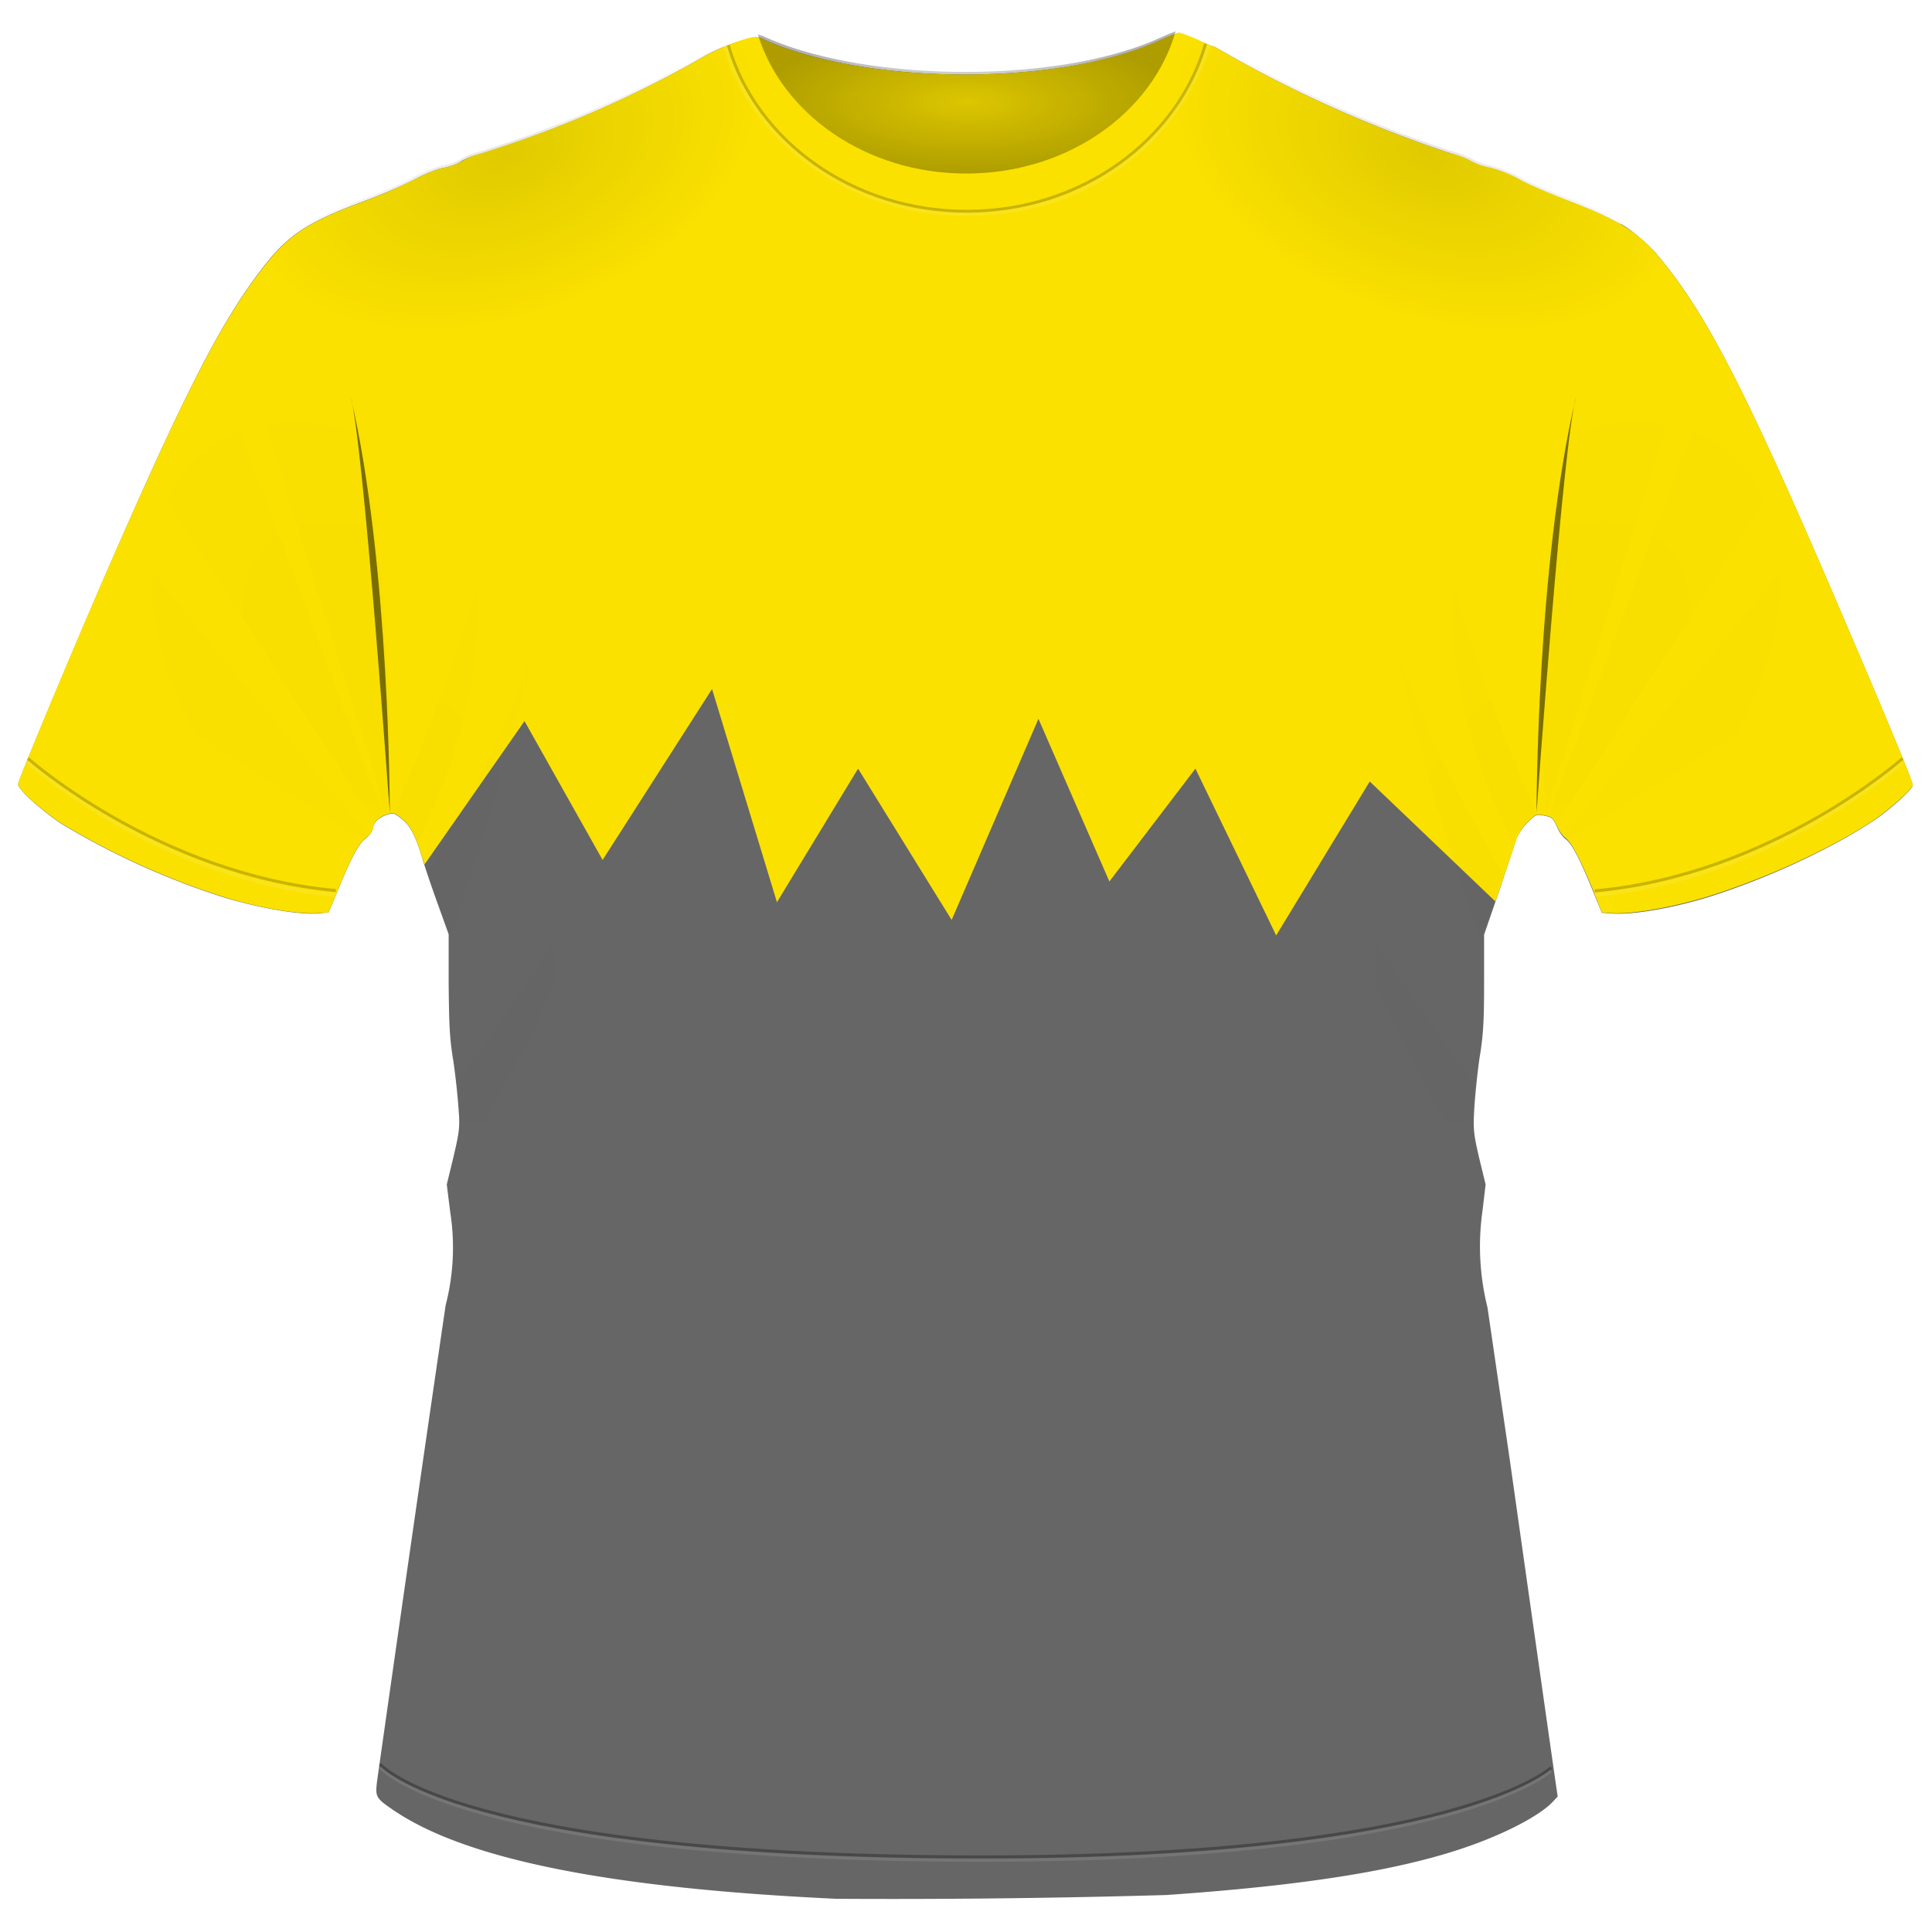 <?xml version="1.0" encoding="UTF-8" standalone="no"?>
<svg
   xmlns:dc="http://purl.org/dc/elements/1.1/"
   xmlns:cc="http://creativecommons.org/ns#"
   xmlns:rdf="http://www.w3.org/1999/02/22-rdf-syntax-ns#"
   xmlns:svg="http://www.w3.org/2000/svg"
   xmlns="http://www.w3.org/2000/svg"
   xmlns:xlink="http://www.w3.org/1999/xlink"
   xmlns:sodipodi="http://sodipodi.sourceforge.net/DTD/sodipodi-0.dtd"
   xmlns:inkscape="http://www.inkscape.org/namespaces/inkscape"
   width="512"
   height="512"
   version="1.1"
   id="svg162"
   sodipodi:docname="YellowShirt1.svg"
   inkscape:version="0.92.4 5da689c313, 2019-01-14">
  <sodipodi:namedview
     pagecolor="#ffffff"
     bordercolor="#666666"
     borderopacity="1"
     objecttolerance="10"
     gridtolerance="10"
     guidetolerance="10"
     inkscape:pageopacity="0"
     inkscape:pageshadow="2"
     inkscape:window-width="1629"
     inkscape:window-height="979"
     id="namedview164"
     showgrid="false"
     inkscape:zoom="0.4609375"
     inkscape:cx="-199.59322"
     inkscape:cy="256"
     inkscape:window-x="0"
     inkscape:window-y="0"
     inkscape:window-maximized="0"
     inkscape:current-layer="svg162" />
  <defs
     id="defs120">
    <linearGradient
       id="e">
      <stop
         offset="0"
         id="stop2" />
      <stop
         offset=".6"
         stop-opacity=".6"
         id="stop4" />
      <stop
         offset="1"
         stop-opacity="0"
         id="stop6" />
    </linearGradient>
    <linearGradient
       id="b">
      <stop
         offset="0"
         id="stop9" />
      <stop
         offset=".7"
         id="stop11" />
      <stop
         offset="1"
         stop-opacity="0"
         id="stop13" />
    </linearGradient>
    <linearGradient
       id="l">
      <stop
         offset="0"
         id="stop16" />
      <stop
         offset="1"
         stop-opacity="0"
         id="stop18" />
    </linearGradient>
    <linearGradient
       id="j">
      <stop
         offset="0"
         id="stop21" />
      <stop
         offset=".5"
         stop-opacity=".6"
         id="stop23" />
      <stop
         offset="1"
         stop-opacity="0"
         id="stop25" />
    </linearGradient>
    <linearGradient
       id="i">
      <stop
         offset="0"
         stop-opacity=".4"
         id="stop28" />
      <stop
         offset="1"
         id="stop30" />
    </linearGradient>
    <filter
       id="r"
       width="1.3"
       height="1.1"
       x="-.1"
       y="0"
       color-interpolation-filters="sRGB">
      <feGaussianBlur
         stdDeviation="4"
         id="feGaussianBlur33" />
    </filter>
    <linearGradient
       id="k">
      <stop
         offset="0"
         id="stop36" />
      <stop
         offset=".5"
         stop-opacity=".6"
         id="stop38" />
      <stop
         offset="1"
         stop-opacity="0"
         id="stop40" />
    </linearGradient>
    <filter
       id="t"
       width="1.3"
       height="1.1"
       x="-.1"
       y="0"
       color-interpolation-filters="sRGB">
      <feGaussianBlur
         stdDeviation="4"
         id="feGaussianBlur43" />
    </filter>
    <linearGradient
       id="m">
      <stop
         offset="0"
         id="stop46" />
      <stop
         offset="1"
         stop-opacity="0"
         id="stop48" />
    </linearGradient>
    <linearGradient
       id="n">
      <stop
         offset="0"
         id="stop51" />
      <stop
         offset=".5"
         stop-opacity=".6"
         id="stop53" />
      <stop
         offset="1"
         stop-opacity="0"
         id="stop55" />
    </linearGradient>
    <filter
       id="x"
       width="1.3"
       height="1.1"
       x="-.1"
       y="0"
       color-interpolation-filters="sRGB">
      <feGaussianBlur
         stdDeviation="4"
         id="feGaussianBlur58" />
    </filter>
    <linearGradient
       id="o">
      <stop
         offset="0"
         id="stop61" />
      <stop
         offset=".5"
         stop-opacity=".6"
         id="stop63" />
      <stop
         offset="1"
         stop-opacity="0"
         id="stop65" />
    </linearGradient>
    <filter
       id="z"
       width="1.3"
       height="1.1"
       x="-.1"
       y="0"
       color-interpolation-filters="sRGB">
      <feGaussianBlur
         stdDeviation="4"
         id="feGaussianBlur68" />
    </filter>
    <linearGradient
       id="a">
      <stop
         offset="0"
         stop-color="#d62626"
         id="stop71" />
      <stop
         offset=".7"
         stop-color="#c52b2b"
         id="stop73" />
      <stop
         offset="1"
         stop-color="#b62424"
         id="stop75" />
    </linearGradient>
    <linearGradient
       id="c">
      <stop
         offset="0"
         id="stop78" />
      <stop
         offset=".5"
         stop-opacity=".6"
         id="stop80" />
      <stop
         offset="1"
         stop-opacity="0"
         id="stop82" />
    </linearGradient>
    <linearGradient
       id="d">
      <stop
         offset="0"
         id="stop85" />
      <stop
         offset=".5"
         stop-opacity=".6"
         id="stop87" />
      <stop
         offset="1"
         stop-opacity="0"
         id="stop89" />
    </linearGradient>
    <linearGradient
       id="f">
      <stop
         offset="0"
         id="stop92" />
      <stop
         offset=".6"
         stop-opacity=".6"
         id="stop94" />
      <stop
         offset="1"
         stop-opacity="0"
         id="stop96" />
    </linearGradient>
    <linearGradient
       id="g">
      <stop
         offset="0"
         stop-color="#d62626"
         id="stop99" />
      <stop
         offset=".7"
         stop-color="#c52b2b"
         id="stop101" />
      <stop
         offset="1"
         stop-color="#b62424"
         id="stop103" />
    </linearGradient>
    <linearGradient
       id="h">
      <stop
         offset="0"
         stop-color="#d62626"
         id="stop106" />
      <stop
         offset=".7"
         stop-color="#c52b2b"
         id="stop108" />
      <stop
         offset="1"
         stop-color="#b62424"
         id="stop110" />
    </linearGradient>
    <radialGradient
       id="p"
       cx="482.9"
       cy="206.2"
       r="105"
       fx="482.9"
       fy="206.2"
       gradientTransform="matrix(.8 0 0 -.272 -99.5 1848.7)"
       gradientUnits="userSpaceOnUse"
       xlink:href="#i" />
    <radialGradient
       id="q"
       cx="239"
       cy="514"
       r="95"
       fx="239"
       fy="514"
       gradientTransform="matrix(-1.078 -1.427 .96 -.725 -50.4 1203.7)"
       gradientUnits="userSpaceOnUse"
       xlink:href="#j" />
    <radialGradient
       id="s"
       cx="239"
       cy="514"
       r="95"
       fx="239"
       fy="514"
       gradientTransform="matrix(-1.078 -1.427 .96 -.725 -63 863)"
       gradientUnits="userSpaceOnUse"
       xlink:href="#k" />
    <radialGradient
       id="u"
       cx="242"
       cy="232"
       r="132.7"
       fx="242"
       fy="232"
       gradientTransform="matrix(.75 .28 .173 -.463 -120.6 1811.7)"
       gradientUnits="userSpaceOnUse"
       xlink:href="#l" />
    <radialGradient
       id="v"
       cx="242"
       cy="232"
       r="132.7"
       fx="242"
       fy="232"
       gradientTransform="matrix(-.75 .28 -.173 -.463 693.5 1811.7)"
       gradientUnits="userSpaceOnUse"
       xlink:href="#m" />
    <radialGradient
       id="w"
       cx="264.1"
       cy="512.8"
       r="95"
       fx="264.1"
       fy="512.8"
       gradientTransform="matrix(.602 2.366 -1.094 .278 619.9 -159.6)"
       gradientUnits="userSpaceOnUse"
       xlink:href="#n" />
    <radialGradient
       id="y"
       cx="264.1"
       cy="512.8"
       r="95"
       fx="264.1"
       fy="512.8"
       gradientTransform="matrix(.602 2.366 -1.094 .278 435 -593)"
       gradientUnits="userSpaceOnUse"
       xlink:href="#o" />
  </defs>
  <g
     id="g993">
    <path
       id="path122"
       d="M221.6 503.2c-59.9-2.8-98-10.4-117.2-23.4-5-3.4-5-3.6-4.4-8.3a26844 26844 0 0 1 18.1-125.6 61 61 0 0 0 1.2-24.8l-.9-7.2 1.8-7.4c1.6-6.8 1.7-8 1.3-12.9-.2-3-.8-8.7-1.4-12.7-1-5.9-1.1-10-1.2-20.3v-13l-2.8-7.8c-1.6-4.4-3.5-10-4.3-12.7-1.8-5.9-3.2-8.5-5.6-10.3-1.7-1.3-2-1.4-3.6-.9-2.3.8-3.4 1.8-3.8 3.6-.1.9-1 2-1.9 2.7-1.7 1.2-3.8 5-7.3 13.6l-2.5 6-2.8.3c-5.4.3-14.8-1.3-24.7-4.2a201 201 0 0 1-43.5-19.7c-5.7-3.9-11.3-9-11.3-10.4 0-.9 13.9-34.1 22.8-54.7 21.6-49.6 31-68 42.3-82.5C76.6 62 81.8 58.7 97.3 53c4-1.5 9.6-3.9 12.3-5.3 2.8-1.5 6.2-2.9 7.9-3.2 1.6-.3 3.8-1 4.8-1.8 1-.6 3.1-1.5 4.7-1.8a292 292 0 0 0 57.2-24.6 51.8 51.8 0 0 1 16-6.5c.6 0 2 .4 2.8.9a64 64 0 0 0 6.2 2.4c28.8 9.7 74 8.7 98-2.3 2.4-1.1 4.7-2 5-2 .5 0 2.7.8 5 1.8s4.4 1.8 4.7 1.8a329.4 329.4 0 0 0 61.8 28c2.4.7 5.2 1.7 6.2 2.4a18 18 0 0 0 5 1.8c1.8.3 5.2 1.7 7.6 3 2.3 1.3 8.6 4 13.8 6a86.7 86.7 0 0 1 12.9 5.7c1.1 0 7.3 5 9.8 8 13.6 16 24.4 37.4 52.9 104.3 9.9 23.2 15 35.6 15 36.5 0 1-6 6.5-10.4 9.4-11 7.3-27.4 15-43 20-9.5 3-20.5 5-26.1 4.6l-2.9-.2-2.7-6.6c-3.3-8-5.4-12-7-13a8.3 8.3 0 0 1-2.1-3c-1.2-2.6-1.3-2.7-3.8-3.2-1.7-.3-2-.2-4 1.8a14.3 14.3 0 0 0-3 4.3l-4.6 13.9-4 11.6v12.6c0 10.2-.2 14.1-1.2 20-.6 4.1-1.2 10.2-1.4 13.5-.3 5.6-.2 6.6 1.3 13.1l1.7 7-.8 6.8a67 67 0 0 0 1.3 25.8l6 41a56564.9 56564.9 0 0 0 12 84.5l.6 4.1-1.5 1.6c-2.4 2.5-8.3 6-15.2 8.9-18.3 7.9-45.1 12.7-87 15.6a2531.3 2531.3 0 0 1-87.5 1z"
       fill="#666" />
    <path
       style="fill:#fae100;fill-opacity:1"
       id="path124"
       d="M312.3 8.7c-.4 0-2.7 1-5.1 2-24 11.1-69.2 12.1-98 2.4a64 64 0 0 1-6.2-2.4c-.9-.5-2.2-.9-2.8-.9-2.6 0-11.4 3.6-16 6.5A292 292 0 0 1 127 40.8c-1.6.4-3.7 1.3-4.7 2-1 .6-3.2 1.4-4.8 1.7-1.7.3-5 1.7-8 3.2A122 122 0 0 1 97.4 53c-15.5 5.7-20.7 9-27.4 17.6C58.7 85 49.2 103.5 27.6 153c-9 20.6-22.8 53.8-22.8 54.7 0 1.5 5.6 6.5 11.3 10.4a201 201 0 0 0 43.5 19.7c10 3 19.3 4.5 24.7 4.2l2.8-.2 2.5-6c3.5-8.7 5.6-12.5 7.3-13.7.9-.6 1.8-1.8 2-2.7.3-1.8 1.4-2.8 3.7-3.6 1.5-.5 2-.4 3.6.9 2.4 1.8 3.8 4.4 5.6 10.3l.7 2.1 26.5-38 20.7 36.8 29-45.3 17.2 56.5 21.5-35.4 24.8 40.1 23-53.3 18.8 43.1 22.8-29.9 21.4 44.2 24.8-40.8 33.3 31.8 1-2.9 4.7-13.9c.4-1.2 1.7-3.2 2.9-4.3 2-2 2.3-2.1 4-1.8 2.5.5 2.6.6 3.8 3.1a8.3 8.3 0 0 0 2.2 3c1.5 1.1 3.6 5 7 13.1l2.6 6.6 2.9.2c5.6.3 16.6-1.7 26.1-4.7 15.6-5 32-12.6 43-19.9 4.4-3 10.4-8.4 10.4-9.4 0-.9-5.1-13.3-15-36.5-28.5-66.9-39.3-88.2-53-104.3a36.7 36.7 0 0 0-11.7-9c-.8-.6-5.7-2.8-10.9-4.8s-11.5-4.6-13.8-6a34.2 34.2 0 0 0-7.6-3 18 18 0 0 1-5-1.7c-1-.7-3.8-1.7-6.2-2.3a329.4 329.4 0 0 1-61.8-28c-.3 0-2.4-.9-4.7-2-2.3-1-4.5-1.8-5-1.8z"
       fill="#ffda00" />
    <path
       id="path126"
       transform="matrix(.659 0 0 -.659 67.2 1208.4)"
       overflow="visible"
       opacity=".3"
       color="#000"
       d="M370.8 1821.1c-1.4-.5-3.9-1.5-6.5-2.7-36.4-16.7-105-18.3-148.7-3.5-3.7 1.3-8 3-9.4 3.7-1 .5-2.4 1-3.4 1.2 10-32.2 43.7-55.9 83.8-55.9 40.7 0 74.8 24.4 84.2 57.2z"
       fill="url(#p)"
       style="marker:none" />
    <path
       id="path128"
       overflow="visible"
       opacity=".2"
       color="#000"
       d="M193 12c7.4 25.3 32.9 44 63.2 44 30.4 0 56-18.9 63.3-44.4"
       stroke-width=".79"
       stroke="#000"
       fill="none"
       style="marker:none" />
    <path
       id="path130"
       opacity=".3"
       d="M407.2 215.4s0-66 10.5-110.4c-3.5 11.8-10.5 110.4-10.5 110.4z" />
    <path
       id="path132"
       transform="translate(1.7 -80.8) scale(.527)"
       opacity=".1"
       filter="url(#r)"
       d="M176.3 350.3l-48.2 9.3 63 202.3c7.5-82.6-14.8-211.6-14.8-211.6zM116 365.2l-41.8 29.7 110.5 171.7 8.4 6.5zm-74.2 37.1l-19.5 75.2 166.1 104z"
       fill="url(#q)" />
    <path
       id="path134"
       opacity=".3"
       d="M103.3 215.4s0-66-10.4-110.4c3.4 11.8 10.4 110.4 10.4 110.4z" />
    <path
       id="path136"
       opacity=".3"
       d="M100.7 467.5s20.5 24.6 159.4 24.6c126.1 0 151-23.7 151-23.7"
       stroke-width=".79"
       stroke="#000"
       fill="none" />
    <path
       id="path138"
       overflow="visible"
       opacity=".1"
       color="#000"
       d="M319.7 10.8c1.5.9-.4 2.8-.4 4a64.6 64.6 0 0 1-50.5 40.9c-4.2.7-8.4 1-12.6 1-23.8.3-48-12.3-59.5-33.5a44.5 44.5 0 0 1-4.5-11.4"
       stroke-width="1.054"
       stroke="#fff"
       fill="none"
       style="marker:none" />
    <path
       id="path140"
       transform="matrix(-.527 0 0 .527 503.7 98.7)"
       opacity=".1"
       filter="url(#t)"
       d="M163.7 9.6L115.5 19l63 202.4C186 138.7 163.8 9.6 163.8 9.6zm-60.3 15L61.6 54.1 172.1 226l8.3 6.5zm-74.3 37L9.6 136.8l166.2 104z"
       fill="url(#s)" />
    <path
       id="path142"
       transform="matrix(.659 0 0 -.659 67.2 1208.4)"
       overflow="visible"
       opacity=".1"
       color="#000"
       d="M195.4 1818.3c-5.6-2-13.1-5.4-17.8-8.3a441.7 441.7 0 0 0-86.8-37.3 26 26 0 0 1-7.2-2.8c-1.5-1-4.8-2.3-7.3-2.7-2.5-.5-7.6-2.5-12-4.8-4-2.2-12.5-5.8-18.7-8.1-23.1-8.5-31.2-13.6-41-26.1 16.9-28.7 68-36.9 119.2-17.8 54.9 20.5 89.2 64.6 76.5 98.6a41.6 41.6 0 0 1-5 9.3z"
       fill="url(#u)"
       style="marker:none" />
    <path
       id="path144"
       transform="matrix(.659 0 0 -.659 67.2 1208.4)"
       overflow="visible"
       opacity=".1"
       color="#000"
       d="M378.2 1819.2a41.7 41.7 0 0 1-5.6-10.2c-12.7-34 21.6-78 76.5-98.6 51.1-19 102-11 119.1 17.6l-3.7 4.6a55.7 55.7 0 0 1-18 13.7c-1 1-8.5 4.2-16.4 7.2-8 3-17.4 7-21 9a52 52 0 0 1-11.5 4.6c-2.6.5-6 1.7-7.6 2.7-1.5 1-5.8 2.6-9.4 3.5a500.2 500.2 0 0 0-93.9 42.6 54 54 0 0 0-7.2 2.8l-1.3.5z"
       fill="url(#v)"
       style="marker:none" />
    <path
       id="path146"
       opacity=".1"
       d="M7.4 202s34.5 30.9 81.6 35.2"
       stroke-width="1.054"
       stroke="#fff"
       fill="none" />
    <path
       id="path148"
       opacity=".2"
       d="M7.4 201S41.9 231.7 89 236"
       stroke-width=".79"
       stroke="#000"
       fill="none" />
    <path
       id="path150"
       opacity=".1"
       d="M504.2 202s-34.5 30.9-81.6 35.2"
       stroke-width="1.054"
       stroke="#fff"
       fill="none" />
    <path
       id="path152"
       opacity=".2"
       d="M504.2 201s-34.5 30.8-81.6 35.1"
       stroke-width=".79"
       stroke="#000"
       fill="none" />
    <path
       id="path154"
       transform="translate(1.7 -80.8) scale(.527)"
       overflow="visible"
       opacity=".1"
       filter="url(#x)"
       color="#000"
       d="M236.9 443c-9.8 42.4-30.8 93.3-42.4 119.7 1 .2 2 .8 3.8 2a26 26 0 0 1 8.2 12.3c37.5-73.3 30.4-134 30.4-134zm31.3 25.3c-13 43.8-35.5 88.1-56.6 124.1l5.5 16 5.3 15v3c27.2-73.8 45.8-158 45.8-158zm35.7 108s-27.8 56.2-77.8 121c.6 5 1.2 10.1 1.4 13.4.6 9.4.4 11.4-2.6 24.4l-2.6 11.1c51-74.4 81.6-169.9 81.6-169.9zm18.4 1.8s-46.6 120.7-98.1 210.2a4854.8 4854.8 0 0 0-14.8 99.4l-2.6 18.3C236 836.6 304 669.2 322.2 578z"
       fill="url(#w)"
       style="marker:none" />
    <path
       id="path156"
       transform="matrix(-.527 0 0 .527 412.4 147.6)"
       overflow="visible"
       opacity=".1"
       filter="url(#z)"
       color="#000"
       d="M52 9.6C42.3 52 21.3 102.8 9.7 129.3c1 .1 2 .7 3.8 2a26 26 0 0 1 8.3 12.3C59 70.3 52 9.6 52 9.6zM83.5 35c-13 43.7-35.5 88-56.6 124l5.5 16.1 5.3 15v2.9c27.2-73.7 45.8-158 45.8-158zm35.7 108S91.2 199 41.3 263.8c.6 5.1 1.1 10.2 1.3 13.4.7 9.4.5 11.4-2.5 24.4l-2.6 11.2c51-74.5 81.6-169.9 81.6-169.9zm18.3 1.7S91 265.3 39.4 355a4854.8 4854.8 0 0 0-14.8 99.4L22 472.6c29-69.4 97-236.9 115.4-328z"
       fill="url(#y)"
       style="marker:none" />
    <path
       id="path158"
       opacity=".1"
       d="M100.7 468.4S121.2 493 260 493c126.1 0 151-23.7 151-23.7"
       stroke-width=".79"
       stroke="#fff"
       fill="none" />
    <path
       id="path160"
       opacity=".3"
       d="M407.2 215.4s0-66 10.5-110.4c-3.5 11.8-10.5 110.4-10.5 110.4zM103.3 215.4s0-66-10.4-110.4c3.4 11.8 10.4 110.4 10.4 110.4z" />
  </g>
</svg>
